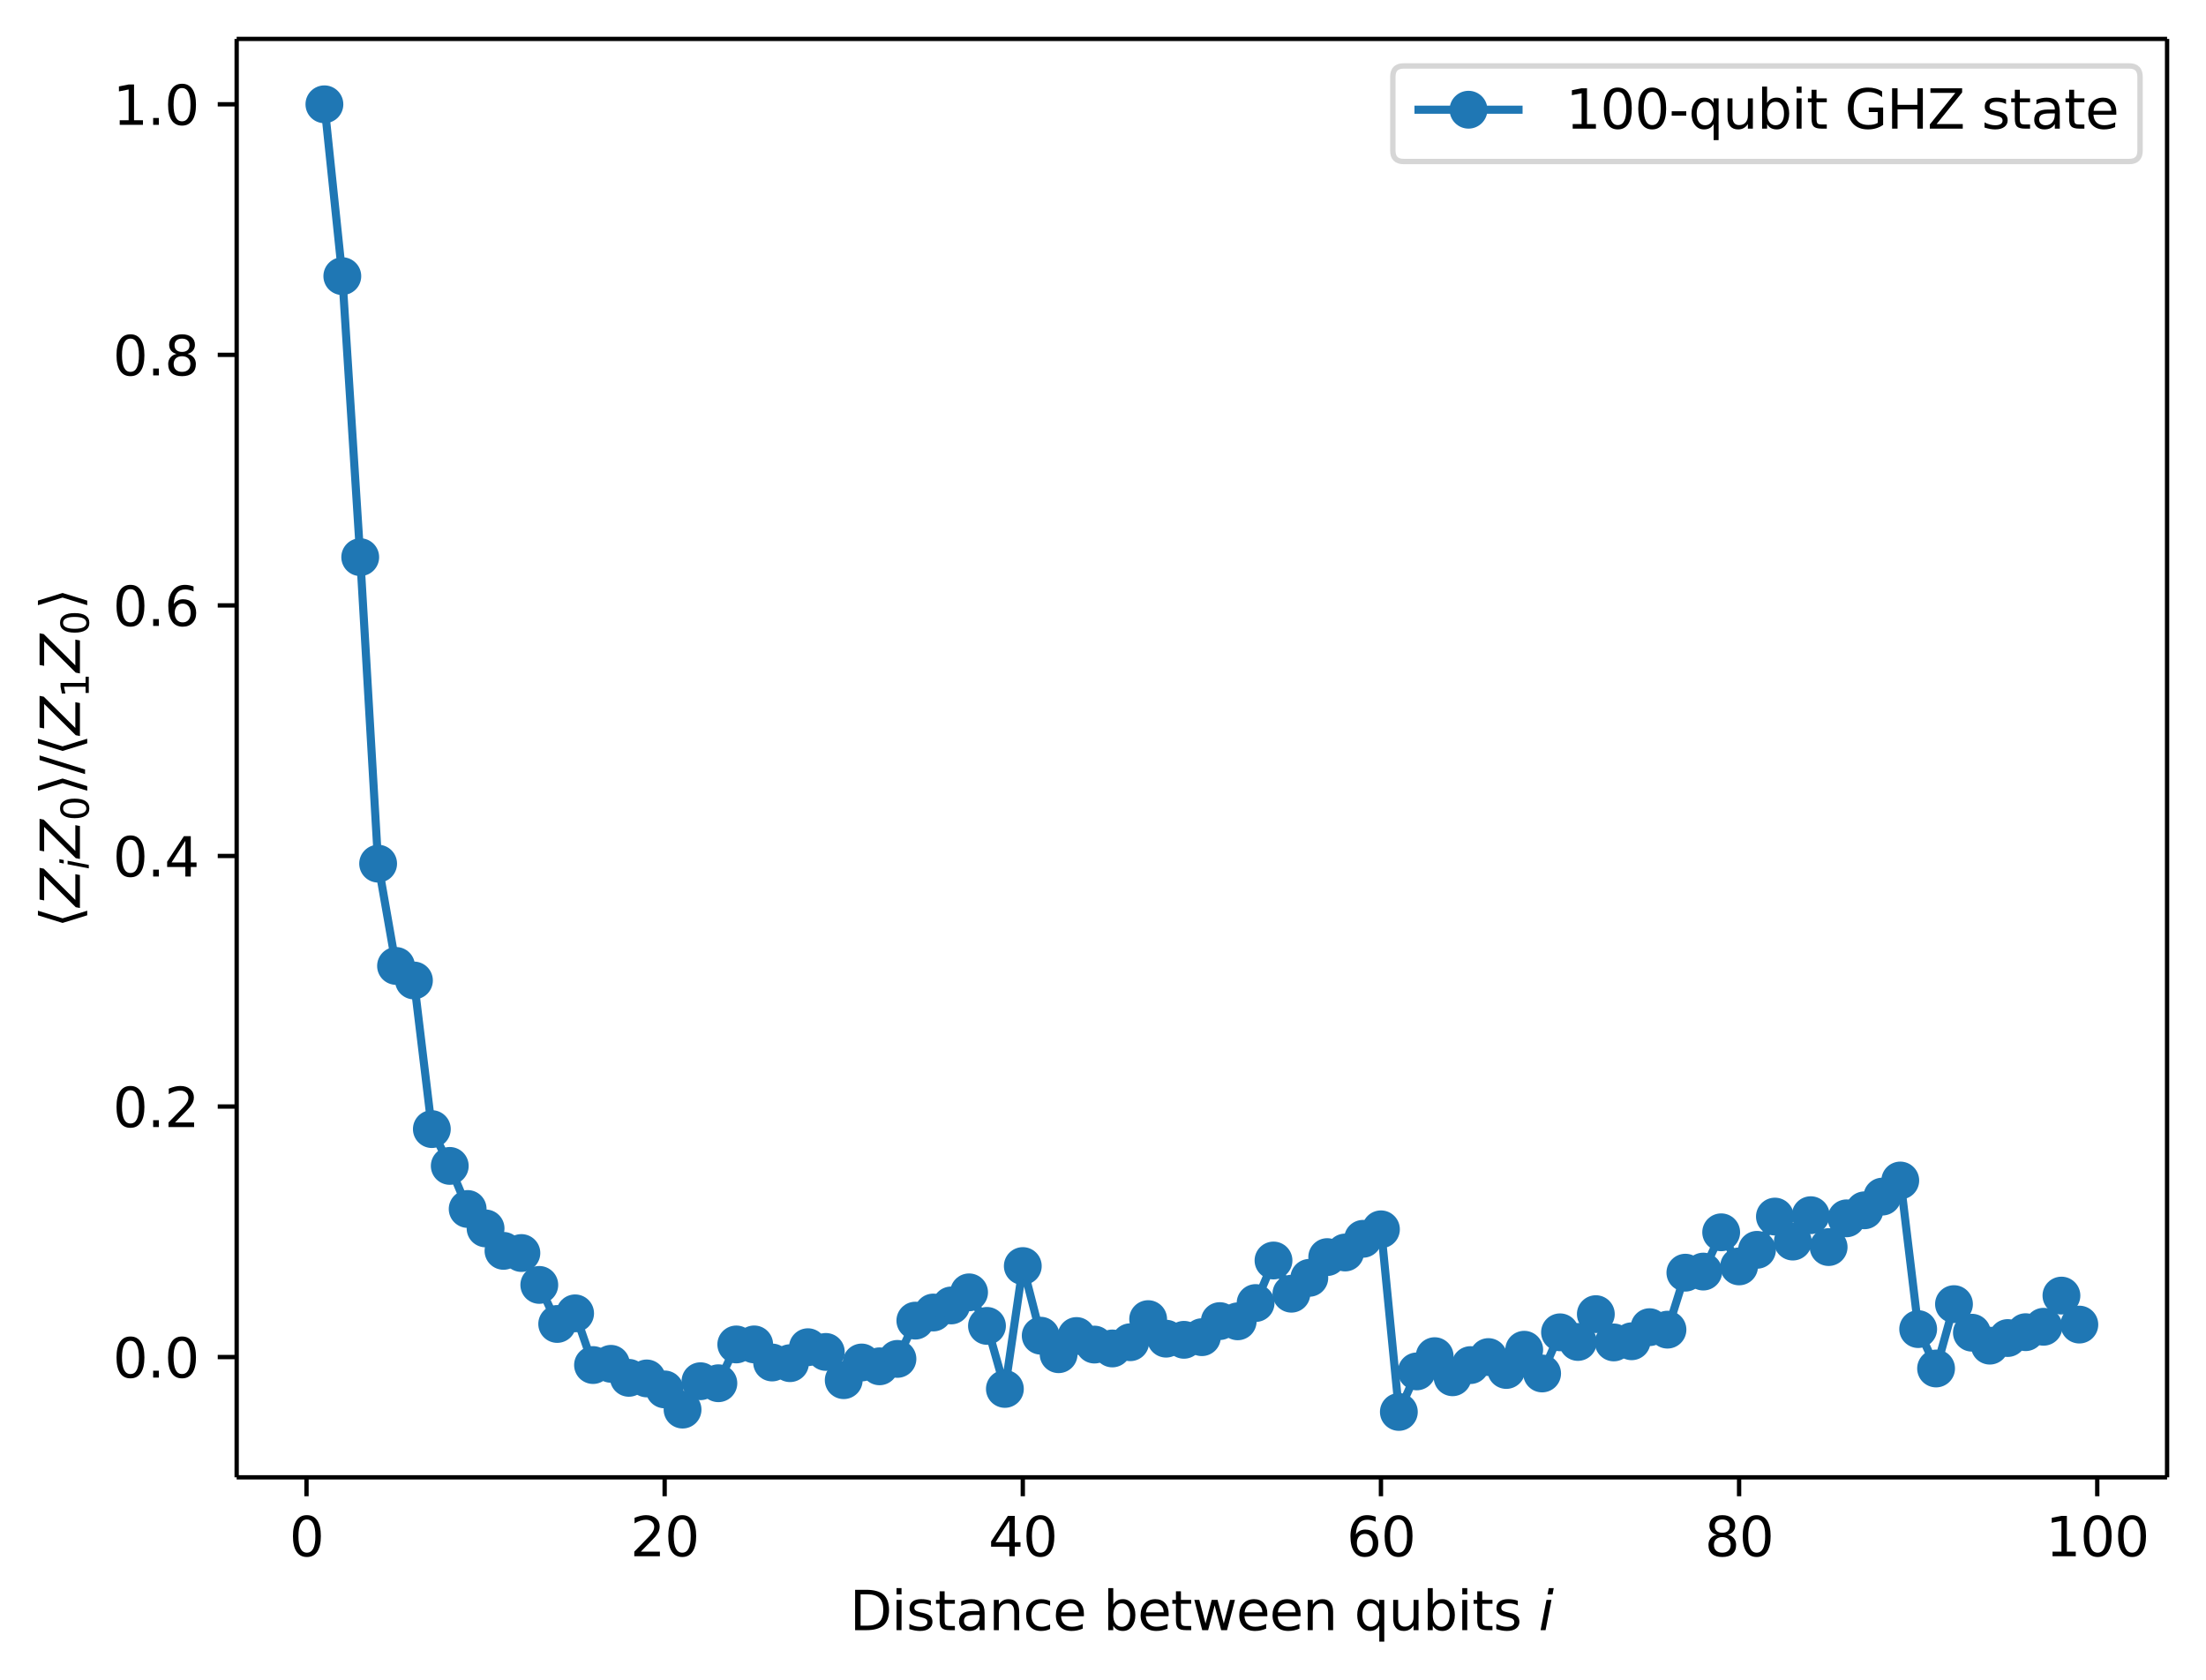 <?xml version="1.0" encoding="UTF-8"?><!DOCTYPE svg  PUBLIC '-//W3C//DTD SVG 1.1//EN'  'http://www.w3.org/Graphics/SVG/1.1/DTD/svg11.dtd'><svg width="408.1pt" height="310.89pt" version="1.1" viewBox="0 0 408.1 310.89" xmlns="http://www.w3.org/2000/svg" xmlns:xlink="http://www.w3.org/1999/xlink"><defs><style type="text/css">*{stroke-linejoin: round; stroke-linecap: butt}</style></defs><path d="m0 310.89h408.1v-310.89h-408.1z" fill="#ffffff"/><path d="m43.781 273.31h357.12v-266.11h-357.12z" fill="#ffffff"/><defs><path id="74202237dc5" d="m0 0v3.5" stroke="#000000" stroke-width=".8"/></defs><use x="56.701" y="273.312" stroke="#000000" stroke-width=".8" xlink:href="#74202237dc5"/><g transform="translate(53.52 287.91) scale(.1 -.1)"><defs><path id="DejaVuSans-30" transform="scale(.016)" d="m2034 4250q-487 0-733-480-245-479-245-1442 0-959 245-1439 246-480 733-480 491 0 736 480 246 480 246 1439 0 963-246 1442-245 480-736 480zm0 500q785 0 1199-621 414-620 414-1801 0-1178-414-1799-414-620-1199-620-784 0-1198 620-414 621-414 1799 0 1181 414 1801 414 621 1198 621z"/></defs><use xlink:href="#DejaVuSans-30"/></g><use x="122.957" y="273.312" stroke="#000000" stroke-width=".8" xlink:href="#74202237dc5"/><g transform="translate(116.59 287.91) scale(.1 -.1)"><defs><path id="DejaVuSans-32" transform="scale(.016)" d="m1228 531h2203v-531h-2962v531q359 372 979 998 621 627 780 809 303 340 423 576 121 236 121 464 0 372-261 606-261 235-680 235-297 0-627-103-329-103-704-313v638q381 153 712 231 332 78 607 78 725 0 1156-363 431-362 431-968 0-288-108-546-107-257-392-607-78-91-497-524-418-433-1181-1211z"/></defs><use xlink:href="#DejaVuSans-32"/><use transform="translate(63.623)" xlink:href="#DejaVuSans-30"/></g><use x="189.213" y="273.312" stroke="#000000" stroke-width=".8" xlink:href="#74202237dc5"/><g transform="translate(182.85 287.91) scale(.1 -.1)"><defs><path id="DejaVuSans-34" transform="scale(.016)" d="m2419 4116-1594-2491h1594v2491zm-166 550h794v-3041h666v-525h-666v-1100h-628v1100h-2106v609l1940 2957z"/></defs><use xlink:href="#DejaVuSans-34"/><use transform="translate(63.623)" xlink:href="#DejaVuSans-30"/></g><use x="255.469" y="273.312" stroke="#000000" stroke-width=".8" xlink:href="#74202237dc5"/><g transform="translate(249.11 287.91) scale(.1 -.1)"><defs><path id="DejaVuSans-36" transform="scale(.016)" d="m2113 2584q-425 0-674-291-248-290-248-796 0-503 248-796 249-292 674-292t673 292q248 293 248 796 0 506-248 796-248 291-673 291zm1253 1979v-575q-238 112-480 171-242 60-480 60-625 0-955-422-329-422-376-1275 184 272 462 417 279 145 613 145 703 0 1111-427 408-426 408-1160 0-719-425-1154-425-434-1131-434-810 0-1238 620-428 621-428 1799 0 1106 525 1764t1409 658q238 0 480-47t505-140z"/></defs><use xlink:href="#DejaVuSans-36"/><use transform="translate(63.623)" xlink:href="#DejaVuSans-30"/></g><use x="321.725" y="273.312" stroke="#000000" stroke-width=".8" xlink:href="#74202237dc5"/><g transform="translate(315.36 287.91) scale(.1 -.1)"><defs><path id="DejaVuSans-38" transform="scale(.016)" d="m2034 2216q-450 0-708-241-257-241-257-662 0-422 257-663 258-241 708-241t709 242q260 243 260 662 0 421-258 662-257 241-711 241zm-631 268q-406 100-633 378-226 279-226 679 0 559 398 884 399 325 1092 325 697 0 1094-325t397-884q0-400-227-679-226-278-629-378 456-106 710-416 255-309 255-755 0-679-414-1042-414-362-1186-362-771 0-1186 362-414 363-414 1042 0 446 256 755 257 310 713 416zm-231 997q0-362 226-565 227-203 636-203 407 0 636 203 230 203 230 565 0 363-230 566-229 203-636 203-409 0-636-203-226-203-226-566z"/></defs><use xlink:href="#DejaVuSans-38"/><use transform="translate(63.623)" xlink:href="#DejaVuSans-30"/></g><use x="387.981" y="273.312" stroke="#000000" stroke-width=".8" xlink:href="#74202237dc5"/><g transform="translate(378.44 287.91) scale(.1 -.1)"><defs><path id="DejaVuSans-31" transform="scale(.016)" d="m794 531h1031v3560l-1122-225v575l1116 225h631v-4135h1031v-531h-2687v531z"/></defs><use xlink:href="#DejaVuSans-31"/><use transform="translate(63.623)" xlink:href="#DejaVuSans-30"/><use transform="translate(127.25)" xlink:href="#DejaVuSans-30"/></g><g transform="translate(157.19 301.59) scale(.1 -.1)"><defs><path id="DejaVuSans-44" transform="scale(.016)" d="m1259 4147v-3628h763q966 0 1414 437 448 438 448 1382 0 937-448 1373t-1414 436h-763zm-631 519h1297q1356 0 1990-564 635-564 635-1764 0-1207-638-1773-637-565-1987-565h-1297v4666z"/><path id="DejaVuSans-69" transform="scale(.016)" d="m603 3500h575v-3500h-575v3500zm0 1363h575v-729h-575v729z"/><path id="DejaVuSans-73" transform="scale(.016)" d="m2834 3397v-544q-243 125-506 187-262 63-544 63-428 0-642-131t-214-394q0-200 153-314t616-217l197-44q612-131 870-370t258-667q0-488-386-773-386-284-1061-284-281 0-586 55t-642 164v594q319-166 628-249 309-82 613-82 406 0 624 139 219 139 219 392 0 234-158 359-157 125-692 241l-200 47q-534 112-772 345-237 233-237 639 0 494 350 762 350 269 994 269 318 0 599-47 282-46 519-140z"/><path id="DejaVuSans-74" transform="scale(.016)" d="m1172 4494v-994h1184v-447h-1184v-1900q0-428 117-550t477-122h590v-481h-590q-666 0-919 248-253 249-253 905v1900h-422v447h422v994h578z"/><path id="DejaVuSans-61" transform="scale(.016)" d="m2194 1759q-697 0-966-159t-269-544q0-306 202-486 202-179 548-179 479 0 768 339t289 901v128h-572zm1147 238v-1997h-575v531q-197-318-491-470t-719-152q-537 0-855 302-317 302-317 808 0 590 395 890 396 300 1180 300h807v57q0 397-261 614t-733 217q-300 0-585-72-284-72-546-216v532q315 122 612 182 297 61 578 61 760 0 1135-394 375-393 375-1193z"/><path id="DejaVuSans-6e" transform="scale(.016)" d="m3513 2113v-2113h-575v2094q0 497-194 743-194 247-581 247-466 0-735-297-269-296-269-809v-1978h-578v3500h578v-544q207 316 486 472 280 156 646 156 603 0 912-373 310-373 310-1098z"/><path id="DejaVuSans-63" transform="scale(.016)" d="m3122 3366v-538q-244 135-489 202t-495 67q-560 0-870-355-309-354-309-995t309-996q310-354 870-354 250 0 495 67t489 202v-532q-241-112-499-168-257-57-548-57-791 0-1257 497-465 497-465 1341 0 856 470 1346 471 491 1290 491 265 0 518-55 253-54 491-163z"/><path id="DejaVuSans-65" transform="scale(.016)" d="m3597 1894v-281h-2644q38-594 358-905t892-311q331 0 642 81t618 244v-544q-310-131-635-200t-659-69q-838 0-1327 487-489 488-489 1320 0 859 464 1363 464 505 1252 505 706 0 1117-455 411-454 411-1235zm-575 169q-6 471-264 752-258 282-683 282-481 0-770-272t-333-766l2050 4z"/><path id="DejaVuSans-62" transform="scale(.016)" d="m3116 1747q0 634-261 995t-717 361q-457 0-718-361t-261-995 261-995 718-361q456 0 717 361t261 995zm-1957 1222q182 312 458 463 277 152 661 152 638 0 1036-506 399-506 399-1331t-399-1332q-398-506-1036-506-384 0-661 152-276 152-458 464v-525h-578v4863h578v-1894z"/><path id="DejaVuSans-77" transform="scale(.016)" d="m269 3500h575l719-2731 715 2731h678l719-2731 716 2731h575l-916-3500h-678l-753 2869-756-2869h-679l-915 3500z"/><path id="DejaVuSans-71" transform="scale(.016)" d="m947 1747q0-634 261-995t717-361 718 361q263 361 263 995t-263 995q-262 361-718 361t-717-361-261-995zm1959-1222q-181-312-458-464-276-152-664-152-634 0-1033 506-398 507-398 1332t398 1331q399 506 1033 506 388 0 664-152 277-151 458-463v531h575v-4831h-575v1856z"/><path id="DejaVuSans-75" transform="scale(.016)" d="m544 1381v2119h575v-2097q0-497 193-746 194-248 582-248 465 0 735 297 271 297 271 810v1984h575v-3500h-575v538q-209-319-486-474-276-155-642-155-603 0-916 375-312 375-312 1097zm1447 2203z"/><path id="DejaVuSans-Oblique-69" transform="scale(.016)" d="m1172 4863h575l-141-729h-575l141 729zm-263-1363h575l-684-3500h-575l684 3500z"/></defs><use transform="translate(0 .016)" xlink:href="#DejaVuSans-44"/><use transform="translate(77.002 .016)" xlink:href="#DejaVuSans-69"/><use transform="translate(104.79 .016)" xlink:href="#DejaVuSans-73"/><use transform="translate(156.88 .016)" xlink:href="#DejaVuSans-74"/><use transform="translate(196.09 .016)" xlink:href="#DejaVuSans-61"/><use transform="translate(257.37 .016)" xlink:href="#DejaVuSans-6e"/><use transform="translate(320.75 .016)" xlink:href="#DejaVuSans-63"/><use transform="translate(375.73 .016)" xlink:href="#DejaVuSans-65"/><use transform="translate(437.26 .016)" xlink:href="#DejaVuSans-20"/><use transform="translate(469.04 .016)" xlink:href="#DejaVuSans-62"/><use transform="translate(532.52 .016)" xlink:href="#DejaVuSans-65"/><use transform="translate(594.04 .016)" xlink:href="#DejaVuSans-74"/><use transform="translate(633.25 .016)" xlink:href="#DejaVuSans-77"/><use transform="translate(715.04 .016)" xlink:href="#DejaVuSans-65"/><use transform="translate(776.56 .016)" xlink:href="#DejaVuSans-65"/><use transform="translate(838.09 .016)" xlink:href="#DejaVuSans-6e"/><use transform="translate(901.46 .016)" xlink:href="#DejaVuSans-20"/><use transform="translate(933.25 .016)" xlink:href="#DejaVuSans-71"/><use transform="translate(996.73 .016)" xlink:href="#DejaVuSans-75"/><use transform="translate(1060.1 .016)" xlink:href="#DejaVuSans-62"/><use transform="translate(1123.6 .016)" xlink:href="#DejaVuSans-69"/><use transform="translate(1151.4 .016)" xlink:href="#DejaVuSans-74"/><use transform="translate(1190.6 .016)" xlink:href="#DejaVuSans-73"/><use transform="translate(1242.7 .016)" xlink:href="#DejaVuSans-20"/><use transform="translate(1274.5 .016)" xlink:href="#DejaVuSans-Oblique-69"/></g><defs><path id="a2b1e3c4c59" d="m0 0h-3.5" stroke="#000000" stroke-width=".8"/></defs><use x="43.781" y="251.064" stroke="#000000" stroke-width=".8" xlink:href="#a2b1e3c4c59"/><g transform="translate(20.878 254.86) scale(.1 -.1)"><defs><path id="DejaVuSans-2e" transform="scale(.016)" d="m684 794h660v-794h-660v794z"/></defs><use xlink:href="#DejaVuSans-30"/><use transform="translate(63.623)" xlink:href="#DejaVuSans-2e"/><use transform="translate(95.41)" xlink:href="#DejaVuSans-30"/></g><use x="43.781" y="204.711" stroke="#000000" stroke-width=".8" xlink:href="#a2b1e3c4c59"/><g transform="translate(20.878 208.51) scale(.1 -.1)"><use xlink:href="#DejaVuSans-30"/><use transform="translate(63.623)" xlink:href="#DejaVuSans-2e"/><use transform="translate(95.41)" xlink:href="#DejaVuSans-32"/></g><use x="43.781" y="158.357" stroke="#000000" stroke-width=".8" xlink:href="#a2b1e3c4c59"/><g transform="translate(20.878 162.16) scale(.1 -.1)"><use xlink:href="#DejaVuSans-30"/><use transform="translate(63.623)" xlink:href="#DejaVuSans-2e"/><use transform="translate(95.41)" xlink:href="#DejaVuSans-34"/></g><use x="43.781" y="112.003" stroke="#000000" stroke-width=".8" xlink:href="#a2b1e3c4c59"/><g transform="translate(20.878 115.8) scale(.1 -.1)"><use xlink:href="#DejaVuSans-30"/><use transform="translate(63.623)" xlink:href="#DejaVuSans-2e"/><use transform="translate(95.41)" xlink:href="#DejaVuSans-36"/></g><use x="43.781" y="65.65" stroke="#000000" stroke-width=".8" xlink:href="#a2b1e3c4c59"/><g transform="translate(20.878 69.449) scale(.1 -.1)"><use xlink:href="#DejaVuSans-30"/><use transform="translate(63.623)" xlink:href="#DejaVuSans-2e"/><use transform="translate(95.41)" xlink:href="#DejaVuSans-38"/></g><use x="43.781" y="19.296" stroke="#000000" stroke-width=".8" xlink:href="#a2b1e3c4c59"/><g transform="translate(20.878 23.095) scale(.1 -.1)"><use xlink:href="#DejaVuSans-31"/><use transform="translate(63.623)" xlink:href="#DejaVuSans-2e"/><use transform="translate(95.41)" xlink:href="#DejaVuSans-30"/></g><g transform="translate(14.798 171.66) rotate(-90) scale(.1 -.1)"><defs><path id="DejaVuSans-27e8" transform="scale(.016)" d="m572 2006 881 2850h531l-881-2850 881-2850h-531l-881 2850z"/><path id="DejaVuSans-Oblique-5a" transform="scale(.016)" d="m838 4666h3662l-91-482-3615-3653h2975l-100-531h-3810l91 481 3616 3653h-2828l100 532z"/><path id="DejaVuSans-27e9" transform="scale(.016)" d="m1925 2006-881-2850h-531l881 2850-881 2850h531l881-2850z"/><path id="DejaVuSans-2f" transform="scale(.016)" d="m1625 4666h531l-1625-5260h-531l1625 5260z"/></defs><use transform="translate(0 .125)" xlink:href="#DejaVuSans-27e8"/><use transform="translate(39.014 .125)" xlink:href="#DejaVuSans-Oblique-5a"/><use transform="translate(107.52 -16.281) scale(.7)" xlink:href="#DejaVuSans-Oblique-69"/><use transform="translate(129.7 .125)" xlink:href="#DejaVuSans-Oblique-5a"/><use transform="translate(198.21 -16.281) scale(.7)" xlink:href="#DejaVuSans-30"/><use transform="translate(245.48 .125)" xlink:href="#DejaVuSans-27e9"/><use transform="translate(284.49 .125)" xlink:href="#DejaVuSans-2f"/><use transform="translate(318.18 .125)" xlink:href="#DejaVuSans-27e8"/><use transform="translate(357.2 .125)" xlink:href="#DejaVuSans-Oblique-5a"/><use transform="translate(425.7 -16.281) scale(.7)" xlink:href="#DejaVuSans-31"/><use transform="translate(472.97 .125)" xlink:href="#DejaVuSans-Oblique-5a"/><use transform="translate(541.48 -16.281) scale(.7)" xlink:href="#DejaVuSans-30"/><use transform="translate(588.75 .125)" xlink:href="#DejaVuSans-27e9"/></g><path d="m60.014 19.296 3.313 31.794 3.313 51.987 3.313 56.704 3.313 18.922 3.313 2.691 3.313 27.495 3.313 6.812 3.313 7.969 3.313 3.593 3.313 4.153 3.313 0.401 3.313 5.9 3.313 7.225 3.313-1.966 3.313 9.566 3.313-0.227 3.313 2.593 3.313 0.109 3.313 2.034 3.313 3.732 3.313-5.251 3.313 0.374 3.313-7.178 3.313-0.006 3.313 3.346 3.313 0.125 3.313-2.954 3.313 0.873 3.313 5.226 3.313-3.272 3.313 0.71 3.313-1.373 3.313-7.08 3.313-1.501 3.313-1.308 3.313-2.423 3.313 6.207 3.313 11.658 3.313-22.731 3.313 12.885 3.313 3.425 3.313-3.368 3.313 1.585 3.313 0.716 3.313-1.151 3.313-4.275 3.313 3.617 3.313 0.211 3.313-0.487 3.313-2.976 3.313 0.043 3.313-3.383 3.313-7.87 3.313 6.145 3.313-2.936 3.313-3.839 3.313-0.849 3.313-2.532 3.313-1.756 3.313 33.785 3.313-7.502 3.313-2.817 3.313 3.907 3.313-2.253 3.313-1.486 3.313 2.39 3.313-3.746 3.313 4.391 3.313-7.615 3.313 1.787 3.313-5.148 3.313 5.231 3.313-0.214 3.313-2.607 3.313 0.46 3.313-10.542 3.313-0.203 3.313-7.267 3.313 6.309 3.313-3.067 3.313-6.151 3.313 4.626 3.313-4.883 3.313 5.899 3.313-5.316 3.313-1.484 3.313-2.539 3.313-2.976 3.313 27.49 3.313 7.289 3.313-11.908 3.313 5.287 3.313 2.397 3.313-1.41 3.313-1.084 3.313-0.999 3.313-5.77 3.313 5.365" clip-path="url(#893fe9f7941)" fill="none" stroke="#1f77b4" stroke-linecap="square" stroke-width="1.5"/><defs><path id="c8b4cf7db5a" d="m0 3c0.796 0 1.559-0.316 2.121-0.879 0.563-0.563 0.879-1.326 0.879-2.121s-0.316-1.559-0.879-2.121c-0.563-0.563-1.326-0.879-2.121-0.879s-1.559 0.316-2.121 0.879c-0.563 0.563-0.879 1.326-0.879 2.121s0.316 1.559 0.879 2.121c0.563 0.563 1.326 0.879 2.121 0.879z" stroke="#1f77b4"/></defs><g clip-path="url(#893fe9f7941)" fill="#1f77b4" stroke="#1f77b4"><use x="60.014" y="19.296" xlink:href="#c8b4cf7db5a"/><use x="63.327" y="51.09" xlink:href="#c8b4cf7db5a"/><use x="66.64" y="103.077" xlink:href="#c8b4cf7db5a"/><use x="69.952" y="159.781" xlink:href="#c8b4cf7db5a"/><use x="73.265" y="178.703" xlink:href="#c8b4cf7db5a"/><use x="76.578" y="181.394" xlink:href="#c8b4cf7db5a"/><use x="79.891" y="208.888" xlink:href="#c8b4cf7db5a"/><use x="83.204" y="215.7" xlink:href="#c8b4cf7db5a"/><use x="86.516" y="223.669" xlink:href="#c8b4cf7db5a"/><use x="89.829" y="227.262" xlink:href="#c8b4cf7db5a"/><use x="93.142" y="231.415" xlink:href="#c8b4cf7db5a"/><use x="96.455" y="231.816" xlink:href="#c8b4cf7db5a"/><use x="99.768" y="237.716" xlink:href="#c8b4cf7db5a"/><use x="103.08" y="244.941" xlink:href="#c8b4cf7db5a"/><use x="106.393" y="242.975" xlink:href="#c8b4cf7db5a"/><use x="109.706" y="252.541" xlink:href="#c8b4cf7db5a"/><use x="113.019" y="252.314" xlink:href="#c8b4cf7db5a"/><use x="116.332" y="254.907" xlink:href="#c8b4cf7db5a"/><use x="119.644" y="255.016" xlink:href="#c8b4cf7db5a"/><use x="122.957" y="257.051" xlink:href="#c8b4cf7db5a"/><use x="126.27" y="260.783" xlink:href="#c8b4cf7db5a"/><use x="129.583" y="255.532" xlink:href="#c8b4cf7db5a"/><use x="132.896" y="255.907" xlink:href="#c8b4cf7db5a"/><use x="136.208" y="248.729" xlink:href="#c8b4cf7db5a"/><use x="139.521" y="248.722" xlink:href="#c8b4cf7db5a"/><use x="142.834" y="252.068" xlink:href="#c8b4cf7db5a"/><use x="146.147" y="252.193" xlink:href="#c8b4cf7db5a"/><use x="149.46" y="249.24" xlink:href="#c8b4cf7db5a"/><use x="152.772" y="250.113" xlink:href="#c8b4cf7db5a"/><use x="156.085" y="255.339" xlink:href="#c8b4cf7db5a"/><use x="159.398" y="252.067" xlink:href="#c8b4cf7db5a"/><use x="162.711" y="252.776" xlink:href="#c8b4cf7db5a"/><use x="166.024" y="251.403" xlink:href="#c8b4cf7db5a"/><use x="169.336" y="244.323" xlink:href="#c8b4cf7db5a"/><use x="172.649" y="242.822" xlink:href="#c8b4cf7db5a"/><use x="175.962" y="241.515" xlink:href="#c8b4cf7db5a"/><use x="179.275" y="239.091" xlink:href="#c8b4cf7db5a"/><use x="182.588" y="245.299" xlink:href="#c8b4cf7db5a"/><use x="185.9" y="256.957" xlink:href="#c8b4cf7db5a"/><use x="189.213" y="234.226" xlink:href="#c8b4cf7db5a"/><use x="192.526" y="247.111" xlink:href="#c8b4cf7db5a"/><use x="195.839" y="250.536" xlink:href="#c8b4cf7db5a"/><use x="199.152" y="247.168" xlink:href="#c8b4cf7db5a"/><use x="202.464" y="248.753" xlink:href="#c8b4cf7db5a"/><use x="205.777" y="249.47" xlink:href="#c8b4cf7db5a"/><use x="209.09" y="248.319" xlink:href="#c8b4cf7db5a"/><use x="212.403" y="244.044" xlink:href="#c8b4cf7db5a"/><use x="215.716" y="247.661" xlink:href="#c8b4cf7db5a"/><use x="219.028" y="247.872" xlink:href="#c8b4cf7db5a"/><use x="222.341" y="247.385" xlink:href="#c8b4cf7db5a"/><use x="225.654" y="244.409" xlink:href="#c8b4cf7db5a"/><use x="228.967" y="244.452" xlink:href="#c8b4cf7db5a"/><use x="232.28" y="241.069" xlink:href="#c8b4cf7db5a"/><use x="235.592" y="233.199" xlink:href="#c8b4cf7db5a"/><use x="238.905" y="239.343" xlink:href="#c8b4cf7db5a"/><use x="242.218" y="236.407" xlink:href="#c8b4cf7db5a"/><use x="245.531" y="232.569" xlink:href="#c8b4cf7db5a"/><use x="248.844" y="231.719" xlink:href="#c8b4cf7db5a"/><use x="252.156" y="229.187" xlink:href="#c8b4cf7db5a"/><use x="255.469" y="227.431" xlink:href="#c8b4cf7db5a"/><use x="258.782" y="261.216" xlink:href="#c8b4cf7db5a"/><use x="262.095" y="253.714" xlink:href="#c8b4cf7db5a"/><use x="265.408" y="250.897" xlink:href="#c8b4cf7db5a"/><use x="268.72" y="254.803" xlink:href="#c8b4cf7db5a"/><use x="272.033" y="252.55" xlink:href="#c8b4cf7db5a"/><use x="275.346" y="251.064" xlink:href="#c8b4cf7db5a"/><use x="278.659" y="253.454" xlink:href="#c8b4cf7db5a"/><use x="281.972" y="249.708" xlink:href="#c8b4cf7db5a"/><use x="285.284" y="254.099" xlink:href="#c8b4cf7db5a"/><use x="288.597" y="246.484" xlink:href="#c8b4cf7db5a"/><use x="291.91" y="248.271" xlink:href="#c8b4cf7db5a"/><use x="295.223" y="243.123" xlink:href="#c8b4cf7db5a"/><use x="298.536" y="248.355" xlink:href="#c8b4cf7db5a"/><use x="301.848" y="248.141" xlink:href="#c8b4cf7db5a"/><use x="305.161" y="245.533" xlink:href="#c8b4cf7db5a"/><use x="308.474" y="245.994" xlink:href="#c8b4cf7db5a"/><use x="311.787" y="235.452" xlink:href="#c8b4cf7db5a"/><use x="315.1" y="235.248" xlink:href="#c8b4cf7db5a"/><use x="318.412" y="227.982" xlink:href="#c8b4cf7db5a"/><use x="321.725" y="234.291" xlink:href="#c8b4cf7db5a"/><use x="325.038" y="231.224" xlink:href="#c8b4cf7db5a"/><use x="328.351" y="225.073" xlink:href="#c8b4cf7db5a"/><use x="331.664" y="229.699" xlink:href="#c8b4cf7db5a"/><use x="334.976" y="224.816" xlink:href="#c8b4cf7db5a"/><use x="338.289" y="230.715" xlink:href="#c8b4cf7db5a"/><use x="341.602" y="225.398" xlink:href="#c8b4cf7db5a"/><use x="344.915" y="223.914" xlink:href="#c8b4cf7db5a"/><use x="348.228" y="221.375" xlink:href="#c8b4cf7db5a"/><use x="351.541" y="218.399" xlink:href="#c8b4cf7db5a"/><use x="354.853" y="245.889" xlink:href="#c8b4cf7db5a"/><use x="358.166" y="253.178" xlink:href="#c8b4cf7db5a"/><use x="361.479" y="241.27" xlink:href="#c8b4cf7db5a"/><use x="364.792" y="246.556" xlink:href="#c8b4cf7db5a"/><use x="368.105" y="248.953" xlink:href="#c8b4cf7db5a"/><use x="371.417" y="247.544" xlink:href="#c8b4cf7db5a"/><use x="374.73" y="246.459" xlink:href="#c8b4cf7db5a"/><use x="378.043" y="245.46" xlink:href="#c8b4cf7db5a"/><use x="381.356" y="239.69" xlink:href="#c8b4cf7db5a"/><use x="384.669" y="245.055" xlink:href="#c8b4cf7db5a"/></g><path d="m43.781 273.31v-266.11" fill="none" stroke="#000000" stroke-linecap="square" stroke-width=".8"/><path d="m400.9 273.31v-266.11" fill="none" stroke="#000000" stroke-linecap="square" stroke-width=".8"/><path d="m43.781 273.31h357.12" fill="none" stroke="#000000" stroke-linecap="square" stroke-width=".8"/><path d="m43.781 7.2h357.12" fill="none" stroke="#000000" stroke-linecap="square" stroke-width=".8"/><path d="m259.67 29.878h134.23q2 0 2-2v-13.678q0-2-2-2h-134.23q-2 0-2 2v13.678q0 2 2 2z" fill="#ffffff" opacity=".8" stroke="#cccccc"/><path d="m261.67 20.298h10 10" fill="none" stroke="#1f77b4" stroke-linecap="square" stroke-width="1.5"/><use x="271.667" y="20.298" fill="#1f77b4" stroke="#1f77b4" xlink:href="#c8b4cf7db5a"/><g transform="translate(289.67 23.798) scale(.1 -.1)"><defs><path id="DejaVuSans-2d" transform="scale(.016)" d="m313 2009h1684v-512h-1684v512z"/><path id="DejaVuSans-47" transform="scale(.016)" d="m3809 666v1253h-1031v519h1656v-2004q-365-259-806-392-440-133-940-133-1094 0-1712 639-617 640-617 1780 0 1144 617 1783 618 639 1712 639 456 0 867-113 411-112 758-331v-672q-350 297-744 447t-828 150q-857 0-1287-478-429-478-429-1425 0-944 429-1422 430-478 1287-478 334 0 596 58 263 58 472 180z"/><path id="DejaVuSans-48" transform="scale(.016)" d="m628 4666h631v-1913h2294v1913h631v-4666h-631v2222h-2294v-2222h-631v4666z"/><path id="DejaVuSans-5a" transform="scale(.016)" d="m359 4666h3666v-482l-2950-3653h3022v-531h-3809v481l2950 3653h-2879v532z"/></defs><use xlink:href="#DejaVuSans-31"/><use transform="translate(63.623)" xlink:href="#DejaVuSans-30"/><use transform="translate(127.25)" xlink:href="#DejaVuSans-30"/><use transform="translate(190.87)" xlink:href="#DejaVuSans-2d"/><use transform="translate(226.95)" xlink:href="#DejaVuSans-71"/><use transform="translate(290.43)" xlink:href="#DejaVuSans-75"/><use transform="translate(353.81)" xlink:href="#DejaVuSans-62"/><use transform="translate(417.29)" xlink:href="#DejaVuSans-69"/><use transform="translate(445.07)" xlink:href="#DejaVuSans-74"/><use transform="translate(484.28)" xlink:href="#DejaVuSans-20"/><use transform="translate(516.06)" xlink:href="#DejaVuSans-47"/><use transform="translate(593.55)" xlink:href="#DejaVuSans-48"/><use transform="translate(668.75)" xlink:href="#DejaVuSans-5a"/><use transform="translate(737.26)" xlink:href="#DejaVuSans-20"/><use transform="translate(769.04)" xlink:href="#DejaVuSans-73"/><use transform="translate(821.14)" xlink:href="#DejaVuSans-74"/><use transform="translate(860.35)" xlink:href="#DejaVuSans-61"/><use transform="translate(921.63)" xlink:href="#DejaVuSans-74"/><use transform="translate(960.84)" xlink:href="#DejaVuSans-65"/></g><defs><clipPath id="893fe9f7941"><rect x="43.781" y="7.2" width="357.12" height="266.11"/></clipPath></defs></svg>